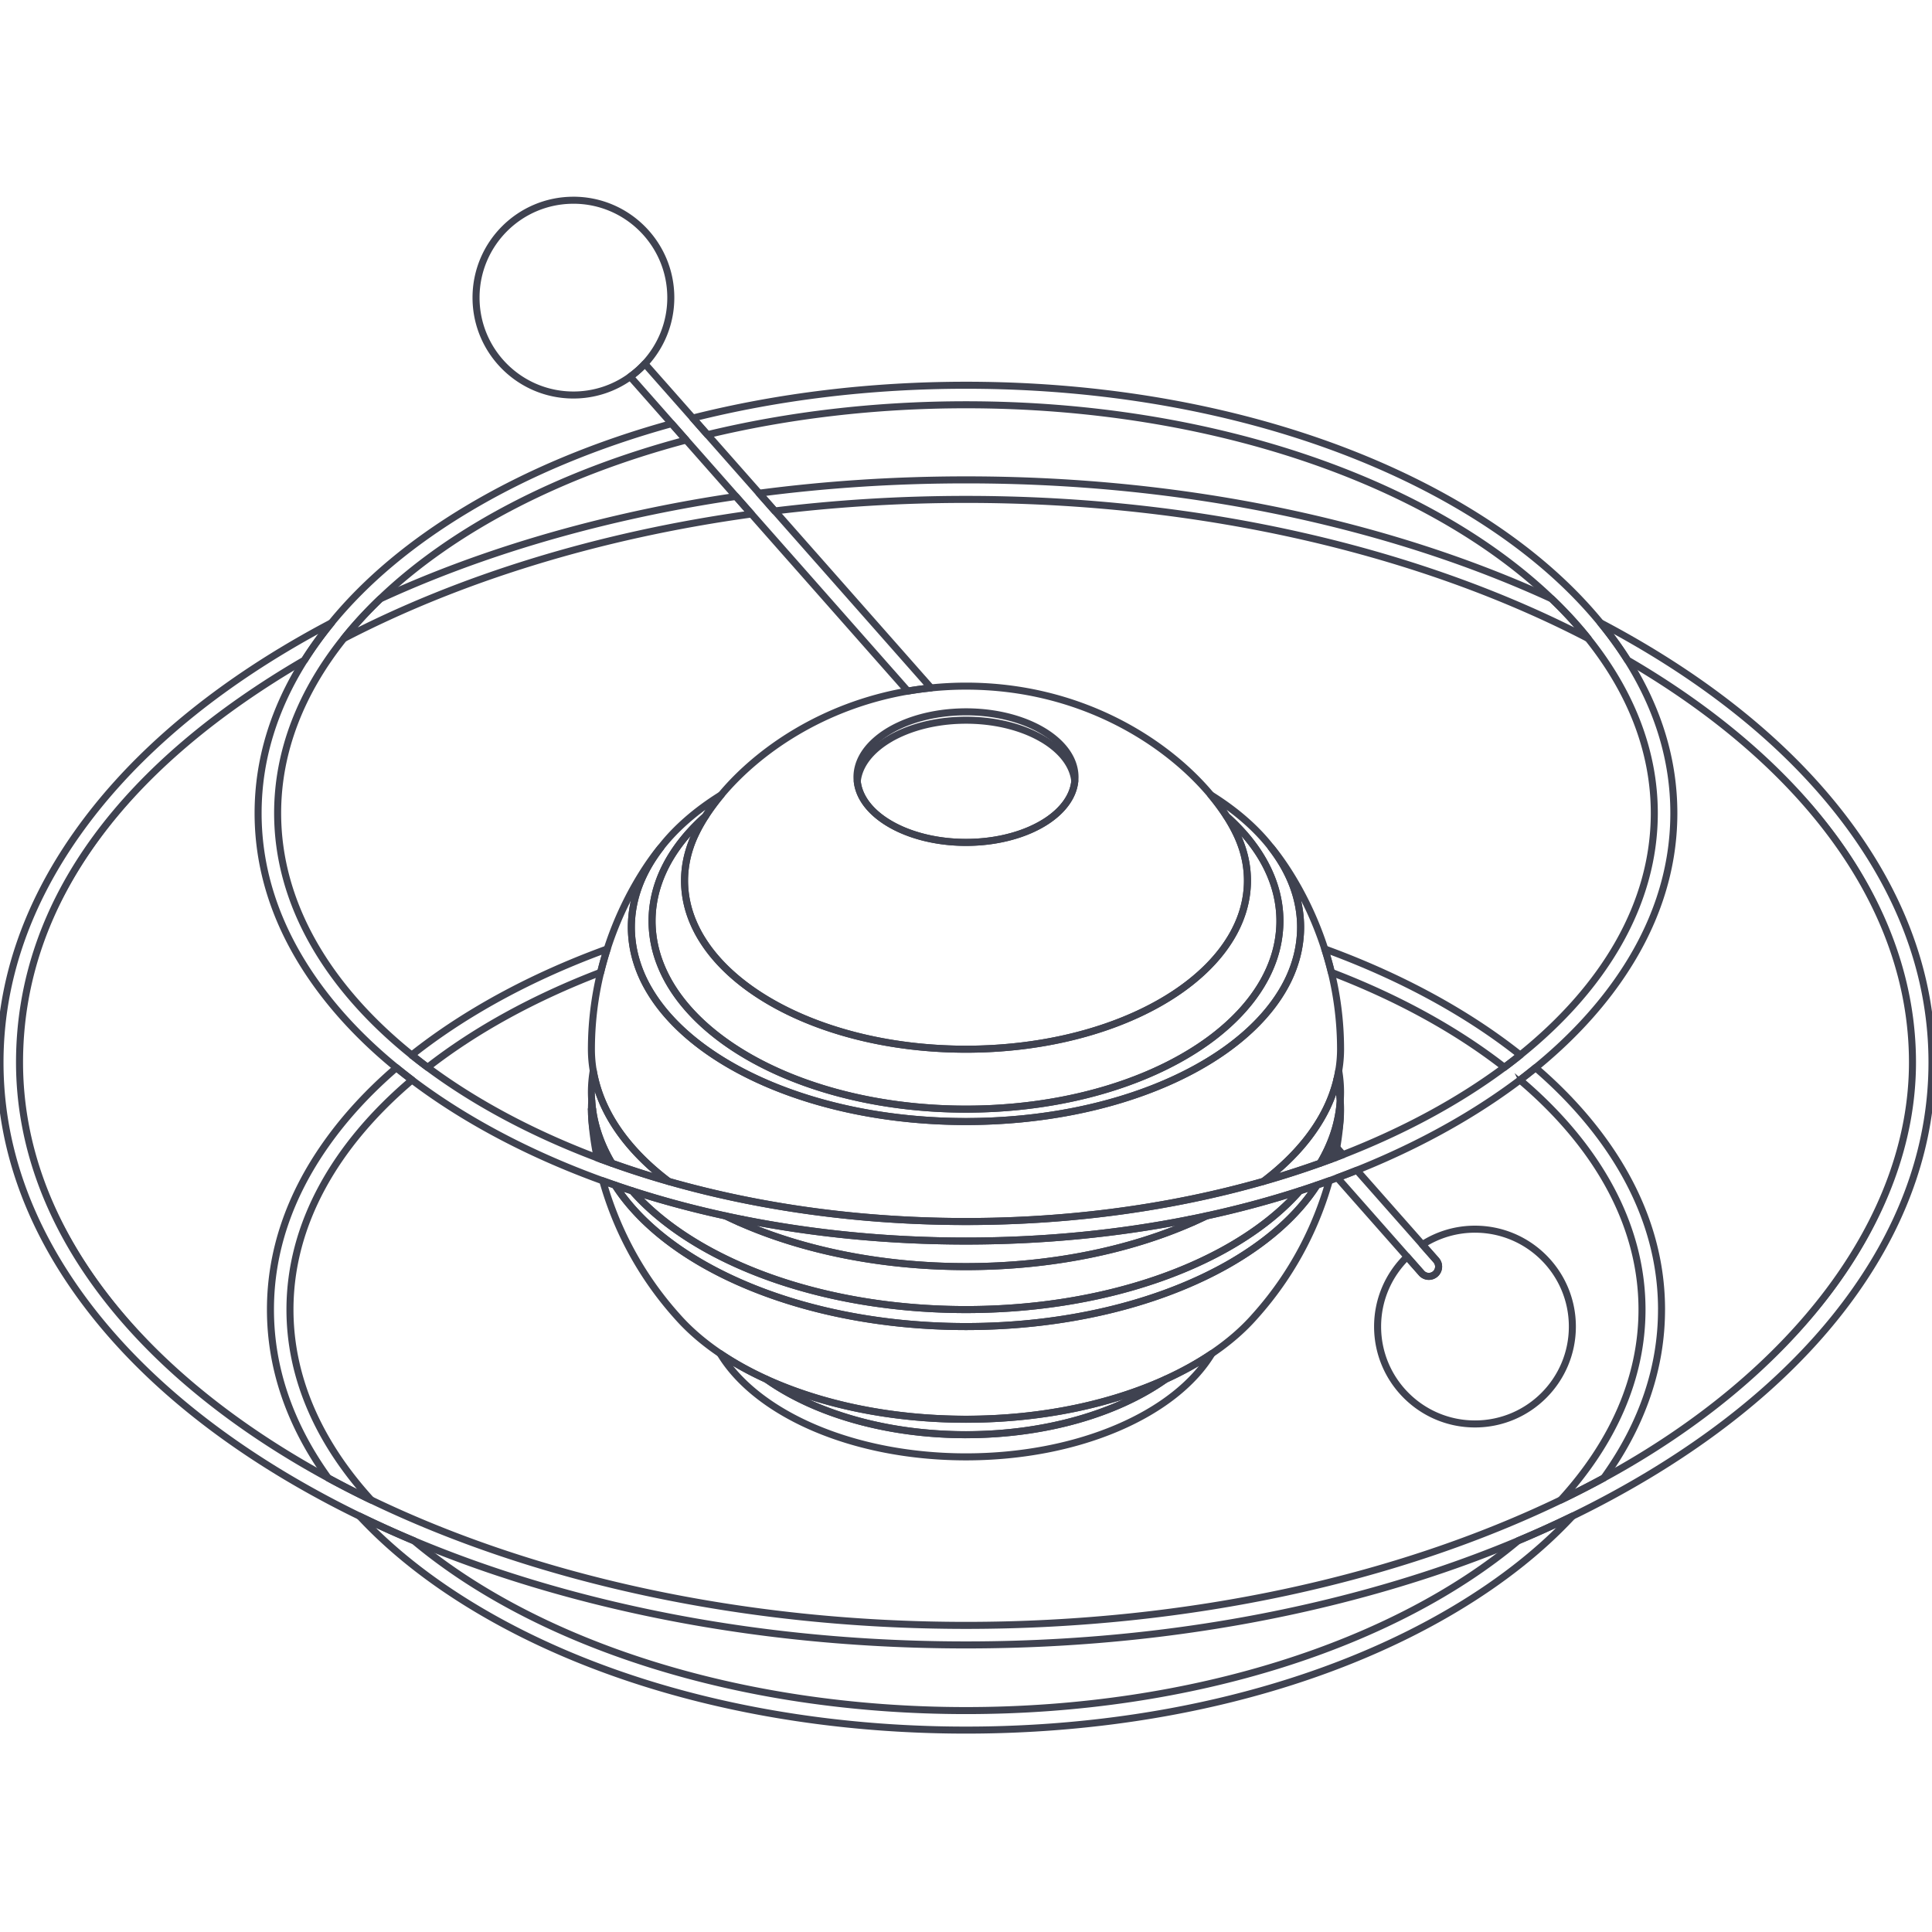 <svg xmlns="http://www.w3.org/2000/svg" width="550" height="550" fill="none" viewBox="0 0 550 550">
    <g stroke="#3F4250" clip-path="url(#a)">
        <path stroke-miterlimit="10" d="M381.11 304.803c.339 2.014.52 4.052.52 6.114 0 .809-.037 1.614-.087 2.414.054.8.087 1.605.087 2.414v.02c0 .107 0 .627-.033 1.49 0 .053-.004.107-.008.16-.083 1.82-.326 5.05-1.044 9.254l1.795 2.03c17.439-6.799 32.948-15.207 45.923-24.861-13.619-10.624-30.303-19.795-49.261-27.049a92.732 92.732 0 0 1 2.628 21.892 36.31 36.31 0 0 1-.52 6.114zM76.99 372.812c0-16.371 5.334-32.226 15.85-47.12 5.434-7.695 12.126-14.96 20.01-21.739-9.283-7.579-17.06-15.781-23.236-24.527-10.702-15.154-16.128-31.281-16.128-47.937 0-15.067 4.44-29.701 13.207-43.572-50.037 29.116-81.132 69.7-81.132 114.526 0 44.826 33.909 88.992 87.877 118.318-.198-.277-.4-.553-.594-.83-10.516-14.893-15.85-30.749-15.85-47.119h-.005Zm198.011 95.465c-36.979 0-72.86-4.341-106.641-12.897-17.877-4.53-34.764-10.133-50.524-16.755 34.887 29.227 92.334 48.345 157.165 48.345 64.832 0 122.278-19.114 157.165-48.345-15.76 6.622-32.642 12.225-50.523 16.755-33.782 8.556-69.663 12.897-106.642 12.897Zm185.385-188.851c-6.18 8.75-13.957 16.952-23.236 24.527 7.885 6.779 14.577 14.04 20.01 21.739 10.517 14.894 15.851 30.749 15.851 47.12 0 16.37-5.334 32.226-15.851 47.119-.194.277-.396.553-.594.83 53.969-29.33 87.878-71.511 87.878-118.318 0-46.806-31.1-85.41-81.132-114.526 8.767 13.871 13.206 28.505 13.206 43.572 0 16.656-5.425 32.783-16.127 47.937z"/>
        <path stroke-miterlimit="10" d="M117.212 300.347c5.578-4.431 11.684-8.643 18.31-12.608 11.391-6.824 23.929-12.703 37.342-17.592 5.825-18.145 15.244-28.867 15.244-28.867 4.308-5.545 10.146-10.599 17.196-14.989 10.521-12.584 28.938-25.378 53.111-29.549l-44.508-50.42c-43.684 6.044-83.319 18.429-116.012 35.427-12.084 15.088-18.85 31.95-18.85 49.732 0 25.753 14.188 49.575 38.167 68.862zm51.192 16.953c-.041-1.003-.033-1.551-.033-1.551 0-.809.037-1.614.087-2.414a35.83 35.83 0 0 1-.087-2.413c0-2.063.178-4.106.52-6.115a36.866 36.866 0 0 1-.52-6.114 92.77 92.77 0 0 1 2.628-21.891c-18.957 7.253-35.642 16.424-49.261 27.048 13.557 10.083 29.875 18.809 48.271 25.761-1.163-5.669-1.502-10.005-1.596-12.216v-.091zm41.092-175.974-14.164-16.045c-36.079 9.563-66.424 25.414-87.061 45.189 18.434-8.483 38.539-15.501 60.088-20.959 13.404-3.395 27.138-6.122 41.137-8.185Zm11.067 4.129 44.475 50.384c3.23-.33 6.552-.508 9.959-.508 32.359 0 56.878 15.637 69.688 30.96 7.051 4.389 12.893 9.448 17.2 14.988 0 0 9.419 10.723 15.245 28.868 13.412 4.885 25.951 10.768 37.342 17.592 6.626 3.969 12.732 8.177 18.31 12.608 23.978-19.287 38.167-43.109 38.167-68.862 0-17.782-6.771-34.648-18.851-49.731-47.392-24.639-109.364-39.583-177.101-39.583-18.644 0-36.85 1.135-54.438 3.289z"/>
        <path stroke-miterlimit="10" d="M275 136.61c36.978 0 72.86 4.34 106.641 12.897 21.549 5.458 41.658 12.476 60.087 20.959C407.163 137.34 345.351 115.23 275 115.23c-26.021 0-50.871 3.025-73.607 8.512l14.708 16.659c19.205-2.52 38.889-3.795 58.899-3.795zm157.697 170.838a175.163 175.163 0 0 1-15.748 10.59c-9.497 5.69-19.779 10.74-30.691 15.113l18.673 21.148a27.59 27.59 0 0 1 14.96-4.389c15.31 0 27.724 12.41 27.724 27.72 0 15.311-12.41 27.725-27.724 27.725-15.315 0-27.721-12.41-27.721-27.725 0-7.797 3.222-14.836 8.404-19.873l-19.845-22.481c-.771.289-1.543.577-2.322.858-3.107 11.094-9.205 25.241-21.174 38.575-3.35 3.829-7.471 7.39-12.245 10.62-10.364 17.146-37.787 29.4-69.993 29.4-32.205 0-59.641-12.262-70.001-29.412-4.526-3.066-8.474-6.428-11.725-10.034a60.65 60.65 0 0 1-.491-.549c-11.981-13.342-18.083-27.494-21.19-38.596-13.858-5.013-26.796-11.065-38.546-18.104-5.616-3.362-10.868-6.898-15.748-10.59-21.887 18.528-34.747 41.067-34.747 65.359 0 19.606 8.38 38.077 23.12 54.212 46.303 22.312 105.239 35.692 169.328 35.692s123.029-13.384 169.328-35.692c14.741-16.135 23.121-34.602 23.121-54.212 0-24.292-12.86-46.835-34.747-65.359z"/>
        <path stroke-linejoin="round" stroke-width="2" d="M275.001 486.966c-64.831 0-122.278-19.114-157.165-48.345a306.59 306.59 0 0 1-15.459-6.997c8.94 9.609 20.039 18.401 33.15 26.256 37.301 22.341 86.834 34.644 139.474 34.644 52.64 0 102.178-12.303 139.474-34.644 13.112-7.851 24.21-16.647 33.151-26.256a309.032 309.032 0 0 1-15.459 6.997c-34.888 29.227-92.334 48.345-157.166 48.345Zm102.132-216.819a94.074 94.074 0 0 1 1.873 6.651c18.958 7.253 35.642 16.424 49.261 27.048a146.165 146.165 0 0 0 4.522-3.498c-5.578-4.432-11.684-8.644-18.31-12.609-11.391-6.824-23.929-12.703-37.342-17.592zm-206.139 6.651a94.074 94.074 0 0 1 1.873-6.651c-13.413 4.885-25.951 10.768-37.342 17.592-6.626 3.969-12.732 8.177-18.31 12.609a158.062 158.062 0 0 0 4.522 3.498c13.619-10.624 30.303-19.795 49.261-27.048zm-53.695 30.654a147.656 147.656 0 0 1-4.448-3.499c-7.884 6.779-14.576 14.04-20.01 21.739-10.516 14.894-15.85 30.749-15.85 47.12 0 16.37 5.334 32.226 15.85 47.119.194.277.396.553.594.83a283.363 283.363 0 0 0 12.233 6.263c-14.741-16.136-23.12-34.603-23.12-54.212 0-24.293 12.86-46.836 34.746-65.36zm355.707 65.36c0-16.371-5.335-32.226-15.851-47.12-5.434-7.695-12.126-14.96-20.01-21.739a160.09 160.09 0 0 1-4.448 3.499c21.887 18.529 34.747 41.071 34.747 65.36 0 19.605-8.379 38.076-23.12 54.212a281.199 281.199 0 0 0 12.232-6.263c.198-.277.401-.553.594-.83 10.517-14.893 15.851-30.749 15.851-47.119zM209.497 141.326a410.707 410.707 0 0 0-41.138 8.185c-21.548 5.458-41.657 12.476-60.087 20.959-3.791 3.634-7.257 7.401-10.372 11.288 32.697-16.998 72.333-29.384 116.012-35.428l-4.415-5zM275 136.61c-20.009 0-39.693 1.275-58.898 3.796l4.459 5.054c17.588-2.154 35.795-3.289 54.439-3.289 67.736 0 129.709 14.948 177.101 39.583-3.111-3.887-6.576-7.654-10.368-11.288-18.434-8.479-38.538-15.501-60.087-20.959-33.781-8.561-69.663-12.897-106.641-12.897z"/>
        <path stroke-linejoin="round" stroke-width="2" d="M528.097 237.372c-13.937-19.733-33.848-37.436-59.18-52.611a272.615 272.615 0 0 0-13.285-7.455 111.151 111.151 0 0 1 4.757 6.242 106.367 106.367 0 0 1 2.921 4.365c50.037 29.115 81.133 69.7 81.133 114.526 0 44.826-33.91 88.992-87.878 118.318a283.43 283.43 0 0 1-12.233 6.262c-46.303 22.312-105.239 35.692-169.328 35.692s-123.029-13.384-169.328-35.692a281.268 281.268 0 0 1-12.233-6.262C39.468 391.431 5.561 349.25 5.561 302.443c0-46.806 31.096-85.41 81.133-114.526a100.973 100.973 0 0 1 2.92-4.369 111.203 111.203 0 0 1 4.758-6.242 271.07 271.07 0 0 0-13.285 7.455c-25.336 15.175-45.247 32.874-59.18 52.611C7.37 257.952 0 279.843 0 302.443c0 22.601 7.369 44.492 21.904 65.071 13.936 19.734 33.847 37.433 59.179 52.611a279.78 279.78 0 0 0 21.293 11.503 307.315 307.315 0 0 0 15.459 6.997c15.76 6.622 32.642 12.225 50.523 16.755 33.786 8.556 69.663 12.897 106.642 12.897s72.86-4.341 106.642-12.897c17.876-4.53 34.763-10.133 50.523-16.755a305.701 305.701 0 0 0 15.459-6.997 279.794 279.794 0 0 0 21.293-11.503c25.336-15.174 45.247-32.873 59.18-52.611C542.627 346.935 550 325.04 550 302.443c0-22.596-7.369-44.491-21.903-65.071Z"/>
        <path stroke-linejoin="round" stroke-width="2" d="M379.99 329.607c.784-.297 1.568-.594 2.344-.899l-1.795-2.03a91.784 91.784 0 0 1-.553 2.929zm-104.989 78.822c-22.757 0-43.126-6.122-56.778-15.764-4.815-2.191-9.246-4.65-13.223-7.34 10.356 17.155 37.787 29.412 70.001 29.412 32.214 0 59.629-12.253 69.993-29.4-3.981 2.695-8.416 5.158-13.239 7.344-13.652 9.63-34.009 15.744-56.754 15.744z"/>
        <path stroke-linejoin="round" stroke-width="2" d="M218.223 392.669c13.652 9.642 34.02 15.764 56.778 15.764 22.757 0 43.101-6.114 56.753-15.744-15.644 7.105-35.345 11.346-56.753 11.346-21.409 0-41.129-4.245-56.778-11.362zm-48.218-63.062c.412.157.825.314 1.242.466-1.667-4.088-2.645-8.329-2.839-12.682.095 2.215.433 6.547 1.597 12.216Zm-1.6-12.307a38.06 38.06 0 0 1-.033-1.551s-.008.544.033 1.551Zm211.704 8.887a40.684 40.684 0 0 1-1.357 3.886c.417-.153.829-.309 1.242-.466.21-1.023.392-2.001.553-2.929.722-4.209.965-7.435 1.043-9.254a37.105 37.105 0 0 1-1.477 8.763z"/>
        <path stroke-linejoin="round" stroke-width="2" d="M374.938 337.368c-5.594 8.713-14.477 16.494-25.769 22.844a88.01 88.01 0 0 1-1.345.742c-19.061 10.348-44.665 16.689-72.823 16.689-28.158 0-53.762-6.337-72.823-16.689-.454-.247-.9-.495-1.345-.742-11.292-6.35-20.175-14.131-25.77-22.844a236.352 236.352 0 0 1-3.469-1.222c3.106 11.099 9.208 25.254 21.189 38.596.161.186.326.368.491.549 3.251 3.606 7.2 6.969 11.726 10.034 3.977 2.694 8.408 5.153 13.223 7.34 15.649 7.116 35.357 11.362 56.778 11.362s41.104-4.237 56.753-11.346c4.819-2.191 9.258-4.65 13.24-7.344 4.773-3.23 8.895-6.791 12.245-10.619 11.969-13.335 18.066-27.482 21.173-38.576a221.64 221.64 0 0 1-3.47 1.221zm-206.567-21.619h.322a33.52 33.52 0 0 1-.231-2.414 35.86 35.86 0 0 0-.087 2.414zm.031 1.551v.091"/>
        <path stroke-linejoin="round" stroke-width="2" d="M168.693 315.749h-.322c0 .52.012 1.035.033 1.551v.091c.194 4.357 1.172 8.598 2.839 12.682.977.363 1.968.722 2.958 1.077-2.909-4.885-4.798-10.046-5.512-15.401zm207.104 15.401c.326-.115.648-.231.974-.347l-.467-.528c-.165.293-.334.586-.507.875Zm5.832-15.401c0-.809-.037-1.613-.087-2.414a38.8 38.8 0 0 1-.231 2.414 38.295 38.295 0 0 1-2.389 9.089 43.799 43.799 0 0 1-2.615 5.437l.466.528c.664-.239 1.324-.482 1.984-.726a39.512 39.512 0 0 0 1.358-3.886 37.147 37.147 0 0 0 1.477-8.763c0-.054.004-.107.008-.161.037-.866.033-1.382.033-1.489v-.021zm-11.593 23.261c-5.574 6.341-12.976 12.047-21.805 16.89-.693.38-1.394.755-2.104 1.123-18.871 9.815-43.794 15.785-71.127 15.785s-52.257-5.97-71.128-15.785c-.709-.372-1.415-.743-2.104-1.123-8.825-4.843-16.23-10.549-21.804-16.89a263.179 263.179 0 0 1-4.902-1.642c5.595 8.713 14.478 16.494 25.77 22.844.445.251.895.499 1.345.742 19.061 10.348 44.665 16.689 72.823 16.689 28.158 0 53.762-6.337 72.823-16.689.454-.247.899-.495 1.345-.742 11.292-6.35 20.175-14.131 25.769-22.844-1.621.561-3.255 1.11-4.901 1.642Zm11.502-25.675c.053-.8.086-1.605.086-2.413 0-2.063-.177-4.105-.52-6.115a37.01 37.01 0 0 1-.495 2.414c.479 2.009.788 4.047.925 6.114z"/>
        <path stroke-linejoin="round" stroke-width="2" d="M172.474 315.749a40.432 40.432 0 0 1-3.094-8.532 37.01 37.01 0 0 1-.495-2.414 36.887 36.887 0 0 0-.52 6.115c0 .808.037 1.613.087 2.413.054.809.128 1.613.231 2.414.714 5.355 2.603 10.516 5.512 15.401a261.073 261.073 0 0 0 16.152 5.178c-8.024-6.073-14.159-13.029-17.881-20.579zm208.14-8.532a40.472 40.472 0 0 1-3.094 8.532 45.619 45.619 0 0 1-2.596 4.567 53.708 53.708 0 0 1-3.341 4.617c-3.28 4.059-7.295 7.876-11.944 11.395a261.507 261.507 0 0 0 16.152-5.178c.173-.289.342-.582.507-.875a43.395 43.395 0 0 0 2.616-5.437 38.343 38.343 0 0 0 2.389-9.089 34.1 34.1 0 0 0 .231-2.414 36.812 36.812 0 0 0-.924-6.114zm-37.175 38.93c-.033.017-.062.033-.095.045a114.105 114.105 0 0 1-3.808 1.762c-17.918 7.917-40.28 12.625-64.535 12.625-24.255 0-46.621-4.703-64.534-12.625a117.027 117.027 0 0 1-3.809-1.762c-.033-.016-.061-.033-.094-.045a279.601 279.601 0 0 1-26.603-7.137c5.574 6.341 12.975 12.047 21.804 16.89.694.38 1.395.755 2.105 1.122 18.871 9.816 43.794 15.785 71.127 15.785s52.256-5.969 71.127-15.785c.71-.371 1.416-.742 2.105-1.122 8.824-4.843 16.23-10.549 21.804-16.89a277.237 277.237 0 0 1-26.603 7.137z"/>
        <path stroke-linejoin="round" stroke-width="2" d="M343.343 346.193c.033-.017.062-.033.095-.046l-.112.025a.096.096 0 0 0 .017.021Zm-136.779-.046c.033.017.062.033.095.046.004-.009.013-.017.017-.021z"/>
        <path stroke-linejoin="round" stroke-width="2" d="M338.723 347.129c.276.272.548.549.812.825a118.109 118.109 0 0 0 3.808-1.761.076.076 0 0 0-.016-.021c-1.527.33-3.061.652-4.604.957Zm-132.048-.957-.017.021c1.246.602 2.513 1.192 3.808 1.761.268-.276.537-.553.813-.825a306.865 306.865 0 0 1-4.604-.957Z"/>
        <path stroke-linejoin="round" stroke-width="2" d="M274.999 353.301c-21.99 0-43.439-2.112-63.721-6.172a37.06 37.06 0 0 0-.813.825c17.918 7.917 40.279 12.625 64.534 12.625 24.256 0 46.621-4.704 64.535-12.625-.268-.276-.536-.553-.813-.825-20.282 4.06-41.732 6.172-63.722 6.172Z"/>
        <path stroke-linejoin="round" stroke-width="2" d="M379.002 276.798a94.074 94.074 0 0 0-1.873-6.651c-5.826-18.145-15.245-28.868-15.245-28.868 5.38 6.928 8.376 14.614 8.376 22.704 0 1.246-.079 2.48-.219 3.701a33.057 33.057 0 0 1-1.106 5.512 36.773 36.773 0 0 1-2.339 6.024 40.753 40.753 0 0 1-1.753 3.176c-2.884 4.737-6.841 9.176-11.713 13.223a73.99 73.99 0 0 1-4.423 3.392c-4.955 3.507-10.636 6.654-16.916 9.365-15.859 6.845-35.51 10.9-56.794 10.9-21.285 0-40.936-4.051-56.795-10.9-15.055-6.498-26.685-15.517-33.051-25.98a41.7 41.7 0 0 1-1.754-3.176 36.246 36.246 0 0 1-2.339-6.024 33.24 33.24 0 0 1-1.106-5.512 32.576 32.576 0 0 1-.218-3.701c0-8.09 2.995-15.776 8.375-22.704 0 0-9.419 10.723-15.245 28.868a94.612 94.612 0 0 0-1.873 6.651 92.717 92.717 0 0 0-2.628 21.891 36.406 36.406 0 0 0 1.015 8.528 40.42 40.42 0 0 0 3.095 8.532c3.721 7.55 9.856 14.506 17.88 20.579a283.54 283.54 0 0 0 20.419 5c1.951.405 3.915.788 5.895 1.155 18.434 3.417 38.023 5.261 58.33 5.261 20.306 0 39.895-1.84 58.329-5.261 1.98-.367 3.944-.755 5.896-1.155a283.512 283.512 0 0 0 20.418-5c4.654-3.519 8.668-7.336 11.944-11.395a51.893 51.893 0 0 0 3.342-4.617 46.873 46.873 0 0 0 2.595-4.567 40.472 40.472 0 0 0 3.094-8.532 36.76 36.76 0 0 0 1.015-8.528 92.717 92.717 0 0 0-2.628-21.891Z"/>
        <path stroke-linejoin="round" stroke-width="2" d="M361.885 241.279c-4.307-5.545-10.145-10.599-17.2-14.988a60.695 60.695 0 0 1 4.481 6.06c3.148 2.802 5.866 5.789 8.098 8.933 4.568 6.432 7.101 13.507 7.101 20.938 0 1.208-.074 2.405-.206 3.593a33.12 33.12 0 0 1-1.09 5.512 34.756 34.756 0 0 1-1.266 3.647 37.936 37.936 0 0 1-1.655 3.528c-2.504 4.707-6.065 9.126-10.516 13.169a66.392 66.392 0 0 1-4.274 3.561c-5.43 4.146-11.866 7.801-19.082 10.834-14.518 6.102-32.197 9.687-51.283 9.687-19.085 0-36.764-3.585-51.282-9.687-15.822-6.651-27.874-16.297-33.873-27.564a39.255 39.255 0 0 1-1.654-3.528 35.611 35.611 0 0 1-1.267-3.647 33.635 33.635 0 0 1-1.295-9.105c0-7.431 2.529-14.506 7.1-20.938 2.232-3.144 4.951-6.131 8.099-8.928a60.588 60.588 0 0 1 4.481-6.061c-7.051 4.39-12.893 9.444-17.196 14.989-5.38 6.927-8.376 14.613-8.376 22.703 0 1.246.079 2.48.219 3.701a33.158 33.158 0 0 0 1.106 5.512 36.738 36.738 0 0 0 2.339 6.024 40.636 40.636 0 0 0 1.754 3.177c6.366 10.462 17.996 19.481 33.051 25.979 15.859 6.845 35.51 10.9 56.794 10.9 21.285 0 40.936-4.051 56.795-10.9 6.279-2.71 11.961-5.858 16.916-9.365a73.645 73.645 0 0 0 4.422-3.392c4.873-4.043 8.833-8.486 11.713-13.222a41.375 41.375 0 0 0 1.754-3.177 36.246 36.246 0 0 0 2.339-6.024 33.24 33.24 0 0 0 1.106-5.512c.14-1.225.218-2.459.218-3.701 0-8.09-2.995-15.776-8.375-22.703z"/>
        <path stroke-linejoin="round" stroke-width="2" d="M357.265 241.28c-2.232-3.144-4.951-6.131-8.099-8.933a46.173 46.173 0 0 1 2.344 4.052l.062.124c.115.231.231.462.342.689a32.72 32.72 0 0 1 1.663 4.068 29.745 29.745 0 0 1 1.543 9.414c0 4.106-.862 8.091-2.484 11.899a35.654 35.654 0 0 1-2.327 4.518c-.115.19-.235.375-.355.565a39.809 39.809 0 0 1-2.034 2.929c-2.438 3.202-5.45 6.214-8.948 8.99a64.19 64.19 0 0 1-4.522 3.276c-11.35 7.517-26.615 12.872-43.873 14.91-5.042.594-10.248.908-15.579.908-5.33 0-10.537-.314-15.578-.908-25.588-3.02-46.798-13.334-57.348-27.176a40.607 40.607 0 0 1-2.034-2.929c-.12-.186-.239-.375-.355-.565a35.517 35.517 0 0 1-2.327-4.518c-1.621-3.804-2.483-7.789-2.483-11.899 0-3.222.54-6.37 1.551-9.414.087-.264.173-.529.268-.788.31-.854.656-1.7 1.036-2.534.008-.012.012-.029.02-.041a47.303 47.303 0 0 1 .698-1.44c.012-.02.02-.045.033-.066a47.086 47.086 0 0 1 2.347-4.059c-3.148 2.801-5.867 5.788-8.099 8.928-4.567 6.432-7.1 13.507-7.1 20.938 0 1.208.074 2.405.206 3.593a33.22 33.22 0 0 0 1.089 5.512c.351 1.23.776 2.447 1.267 3.647a38.184 38.184 0 0 0 1.654 3.528c5.999 11.267 18.05 20.913 33.873 27.564 14.518 6.102 32.197 9.687 51.282 9.687 19.086 0 36.765-3.585 51.283-9.687 7.216-3.033 13.648-6.688 19.082-10.834a66.392 66.392 0 0 0 4.274-3.561c4.451-4.039 8.012-8.462 10.516-13.169a38.992 38.992 0 0 0 1.655-3.528c.491-1.2.911-2.413 1.266-3.647a33.426 33.426 0 0 0 1.089-5.512c.132-1.188.207-2.385.207-3.593 0-7.431-2.529-14.506-7.101-20.938z"/>
        <path stroke-linejoin="round" stroke-width="2" d="M353.579 241.28a33.345 33.345 0 0 0-1.663-4.068c-.111-.227-.227-.458-.342-.689l-.062-.124a48.544 48.544 0 0 0-2.343-4.052 60.695 60.695 0 0 0-4.481-6.06c-12.81-15.323-37.33-30.96-69.688-30.96-3.407 0-6.729.178-9.959.508a95.978 95.978 0 0 0-6.618.903c-24.172 4.171-42.59 16.965-53.11 29.549a60.695 60.695 0 0 0-4.481 6.06 47.099 47.099 0 0 0-2.347 4.06c-.013.021-.021.041-.033.066a43.41 43.41 0 0 0-.697 1.44c-.009.012-.013.029-.021.041-.384.838-.73 1.679-1.036 2.533-.095.26-.181.524-.268.788-1.011 3.045-1.551 6.189-1.551 9.415 0 4.105.862 8.091 2.484 11.899a35.778 35.778 0 0 0 2.326 4.518c.116.189.236.375.355.565a40.118 40.118 0 0 0 2.034 2.929c10.55 13.842 31.764 24.156 57.348 27.176a133.2 133.2 0 0 0 15.579.908c5.33 0 10.537-.314 15.578-.908 17.258-2.038 32.527-7.389 43.873-14.91a65.961 65.961 0 0 0 4.522-3.276c3.503-2.777 6.51-5.788 8.949-8.99a40.607 40.607 0 0 0 2.034-2.929 35.387 35.387 0 0 0 2.681-5.083c1.622-3.804 2.484-7.789 2.484-11.899 0-3.222-.532-6.37-1.543-9.415zm-47.619-18.859c-.45 4.237-3.268 8.086-7.67 11.086-1.493 1.015-3.177 1.931-5.004 2.735a37.93 37.93 0 0 1-3.07 1.184c-4.497 1.518-9.687 2.389-15.22 2.389-5.532 0-10.722-.871-15.219-2.389-8.891-3.003-15.059-8.557-15.744-15.001-.042-.396-.07-.792-.07-1.196 0-3.788 1.897-7.311 5.149-10.249.099-.086.193-.177.297-.264 3.667-3.197 8.961-5.673 15.166-6.997a48.796 48.796 0 0 1 6.593-.932 52.904 52.904 0 0 1 3.828-.145c10.624 0 19.998 3.198 25.592 8.074.099.087.198.173.297.264 3.251 2.938 5.149 6.461 5.149 10.249 0 .4-.029.8-.07 1.196z"/>
        <path stroke-linejoin="round" stroke-width="2" d="M296.578 210.266c-.112-.061-.215-.127-.326-.194a39.446 39.446 0 0 0-1.081-.581l-.017-.008c-5.421-2.777-12.459-4.456-20.154-4.456-.61 0-1.217.012-1.815.033a49.73 49.73 0 0 0-6.803.697c-4.023.697-7.703 1.869-10.872 3.404h-.012l-.124.066c-.557.272-1.101.553-1.621.845-.112.062-.219.128-.326.194-5.376 3.119-8.879 7.394-9.382 12.155.685 6.448 6.857 11.997 15.744 15.001 4.497 1.518 9.687 2.389 15.219 2.389 5.533 0 10.723-.871 15.22-2.389a37.93 37.93 0 0 0 3.07-1.184c1.827-.801 3.511-1.716 5.004-2.736 4.402-2.995 7.22-6.848 7.67-11.085-.503-4.761-4.006-9.036-9.382-12.155zm-76.016-64.811-4.46-5.054-14.708-16.659-4.171-4.728-13.644-15.455a27.835 27.835 0 0 1-4.167 3.68l11.8 13.363 4.125 4.67 14.164 16.045 4.415 5.001 44.508 50.42a96.032 96.032 0 0 1 6.617-.903l-44.475-50.384z"/>
        <path stroke-linejoin="round" stroke-width="2" d="M463.306 187.913a98.464 98.464 0 0 0-2.921-4.365 111.174 111.174 0 0 0-4.757-6.242c-9.828-12.002-22.799-22.869-38.675-32.379-37.96-22.737-88.373-35.258-141.953-35.258-27.144 0-53.47 3.218-77.783 9.345l4.171 4.728c22.737-5.488 47.587-8.512 73.607-8.512 70.352 0 132.164 22.114 166.729 55.235 3.792 3.635 7.257 7.402 10.368 11.288 12.084 15.088 18.851 31.95 18.851 49.732 0 25.753-14.189 49.575-38.168 68.862a156.641 156.641 0 0 1-4.521 3.499c-12.976 9.654-28.484 18.062-45.924 24.862a301.681 301.681 0 0 1-3.585 1.365c-.66.244-1.32.487-1.984.726-.322.116-.648.231-.974.347a262.188 262.188 0 0 1-16.152 5.178 283.54 283.54 0 0 1-20.419 5c-1.951.404-3.915.788-5.895 1.155-18.434 3.416-38.023 5.261-58.33 5.261-20.306 0-39.895-1.841-58.329-5.261-1.98-.367-3.944-.755-5.896-1.155a283.512 283.512 0 0 1-20.418-5 261.75 261.75 0 0 1-19.11-6.255c-.417-.153-.83-.309-1.242-.466-18.397-6.952-34.714-15.678-48.271-25.761a146.187 146.187 0 0 1-4.522-3.499c-23.979-19.288-38.167-43.109-38.167-68.862 0-17.782 6.77-34.648 18.85-49.732 3.111-3.886 6.577-7.653 10.373-11.288 20.636-19.774 50.981-35.625 87.061-45.189l-4.126-4.67c-21.351 5.887-41.026 14.06-58.16 24.325-15.876 9.51-28.852 20.377-38.675 32.379a109.944 109.944 0 0 0-4.757 6.242 104.895 104.895 0 0 0-2.921 4.369c-8.767 13.871-13.206 28.505-13.206 43.572 0 16.656 5.425 32.783 16.127 47.937 6.18 8.75 13.957 16.952 23.236 24.527a160.09 160.09 0 0 0 4.448 3.499c4.88 3.692 10.128 7.228 15.748 10.591 11.745 7.034 24.688 13.09 38.546 18.103 1.151.417 2.306.821 3.47 1.221 1.621.562 3.255 1.11 4.901 1.642 8.574 2.773 17.46 5.154 26.603 7.138l.111.025a265.9 265.9 0 0 0 4.605.957c20.282 4.06 41.731 6.172 63.721 6.172 21.99 0 43.44-2.112 63.722-6.172a319.904 319.904 0 0 0 4.716-.982 279.465 279.465 0 0 0 26.603-7.138 255.91 255.91 0 0 0 4.901-1.642c1.163-.4 2.319-.804 3.47-1.221.779-.28 1.547-.569 2.322-.858a234.157 234.157 0 0 0 5.537-2.133c10.913-4.373 21.19-9.423 30.691-15.112 5.615-3.363 10.868-6.899 15.748-10.591a147.656 147.656 0 0 0 4.448-3.499c9.283-7.579 17.06-15.781 23.236-24.527 10.702-15.154 16.127-31.281 16.127-47.937 0-15.067-4.439-29.701-13.206-43.572zm-54.701 174.749a2.768 2.768 0 0 1-1.84.698 2.765 2.765 0 0 1-2.084-.941l-4.105-4.65c-5.182 5.038-8.404 12.076-8.404 19.874 0 15.31 12.41 27.725 27.721 27.725 15.31 0 27.724-12.41 27.724-27.725 0-15.315-12.41-27.721-27.724-27.721a27.548 27.548 0 0 0-14.96 4.39l3.915 4.435a2.781 2.781 0 0 1-.243 3.924z"/>
        <path stroke-linejoin="round" stroke-width="2" d="m408.85 358.739-3.916-4.435-18.673-21.149c-1.823.73-3.676 1.436-5.536 2.133l19.844 22.481 4.105 4.65a2.78 2.78 0 0 0 3.924.243 2.776 2.776 0 0 0 .243-3.923zM163.238 57.004c-15.31 0-27.72 12.41-27.72 27.725 0 15.315 12.41 27.721 27.72 27.721a27.59 27.59 0 0 0 16.169-5.211 27.639 27.639 0 0 0 4.167-3.68c4.584-4.947 7.389-11.56 7.389-18.834 0-15.31-12.41-27.725-27.725-27.725v.004Z"/>
    </g>
    <defs>
        <clipPath id="a">
            <path fill="#fff" d="M0 0h550v550H0z"/>
        </clipPath>
    </defs>
</svg>
